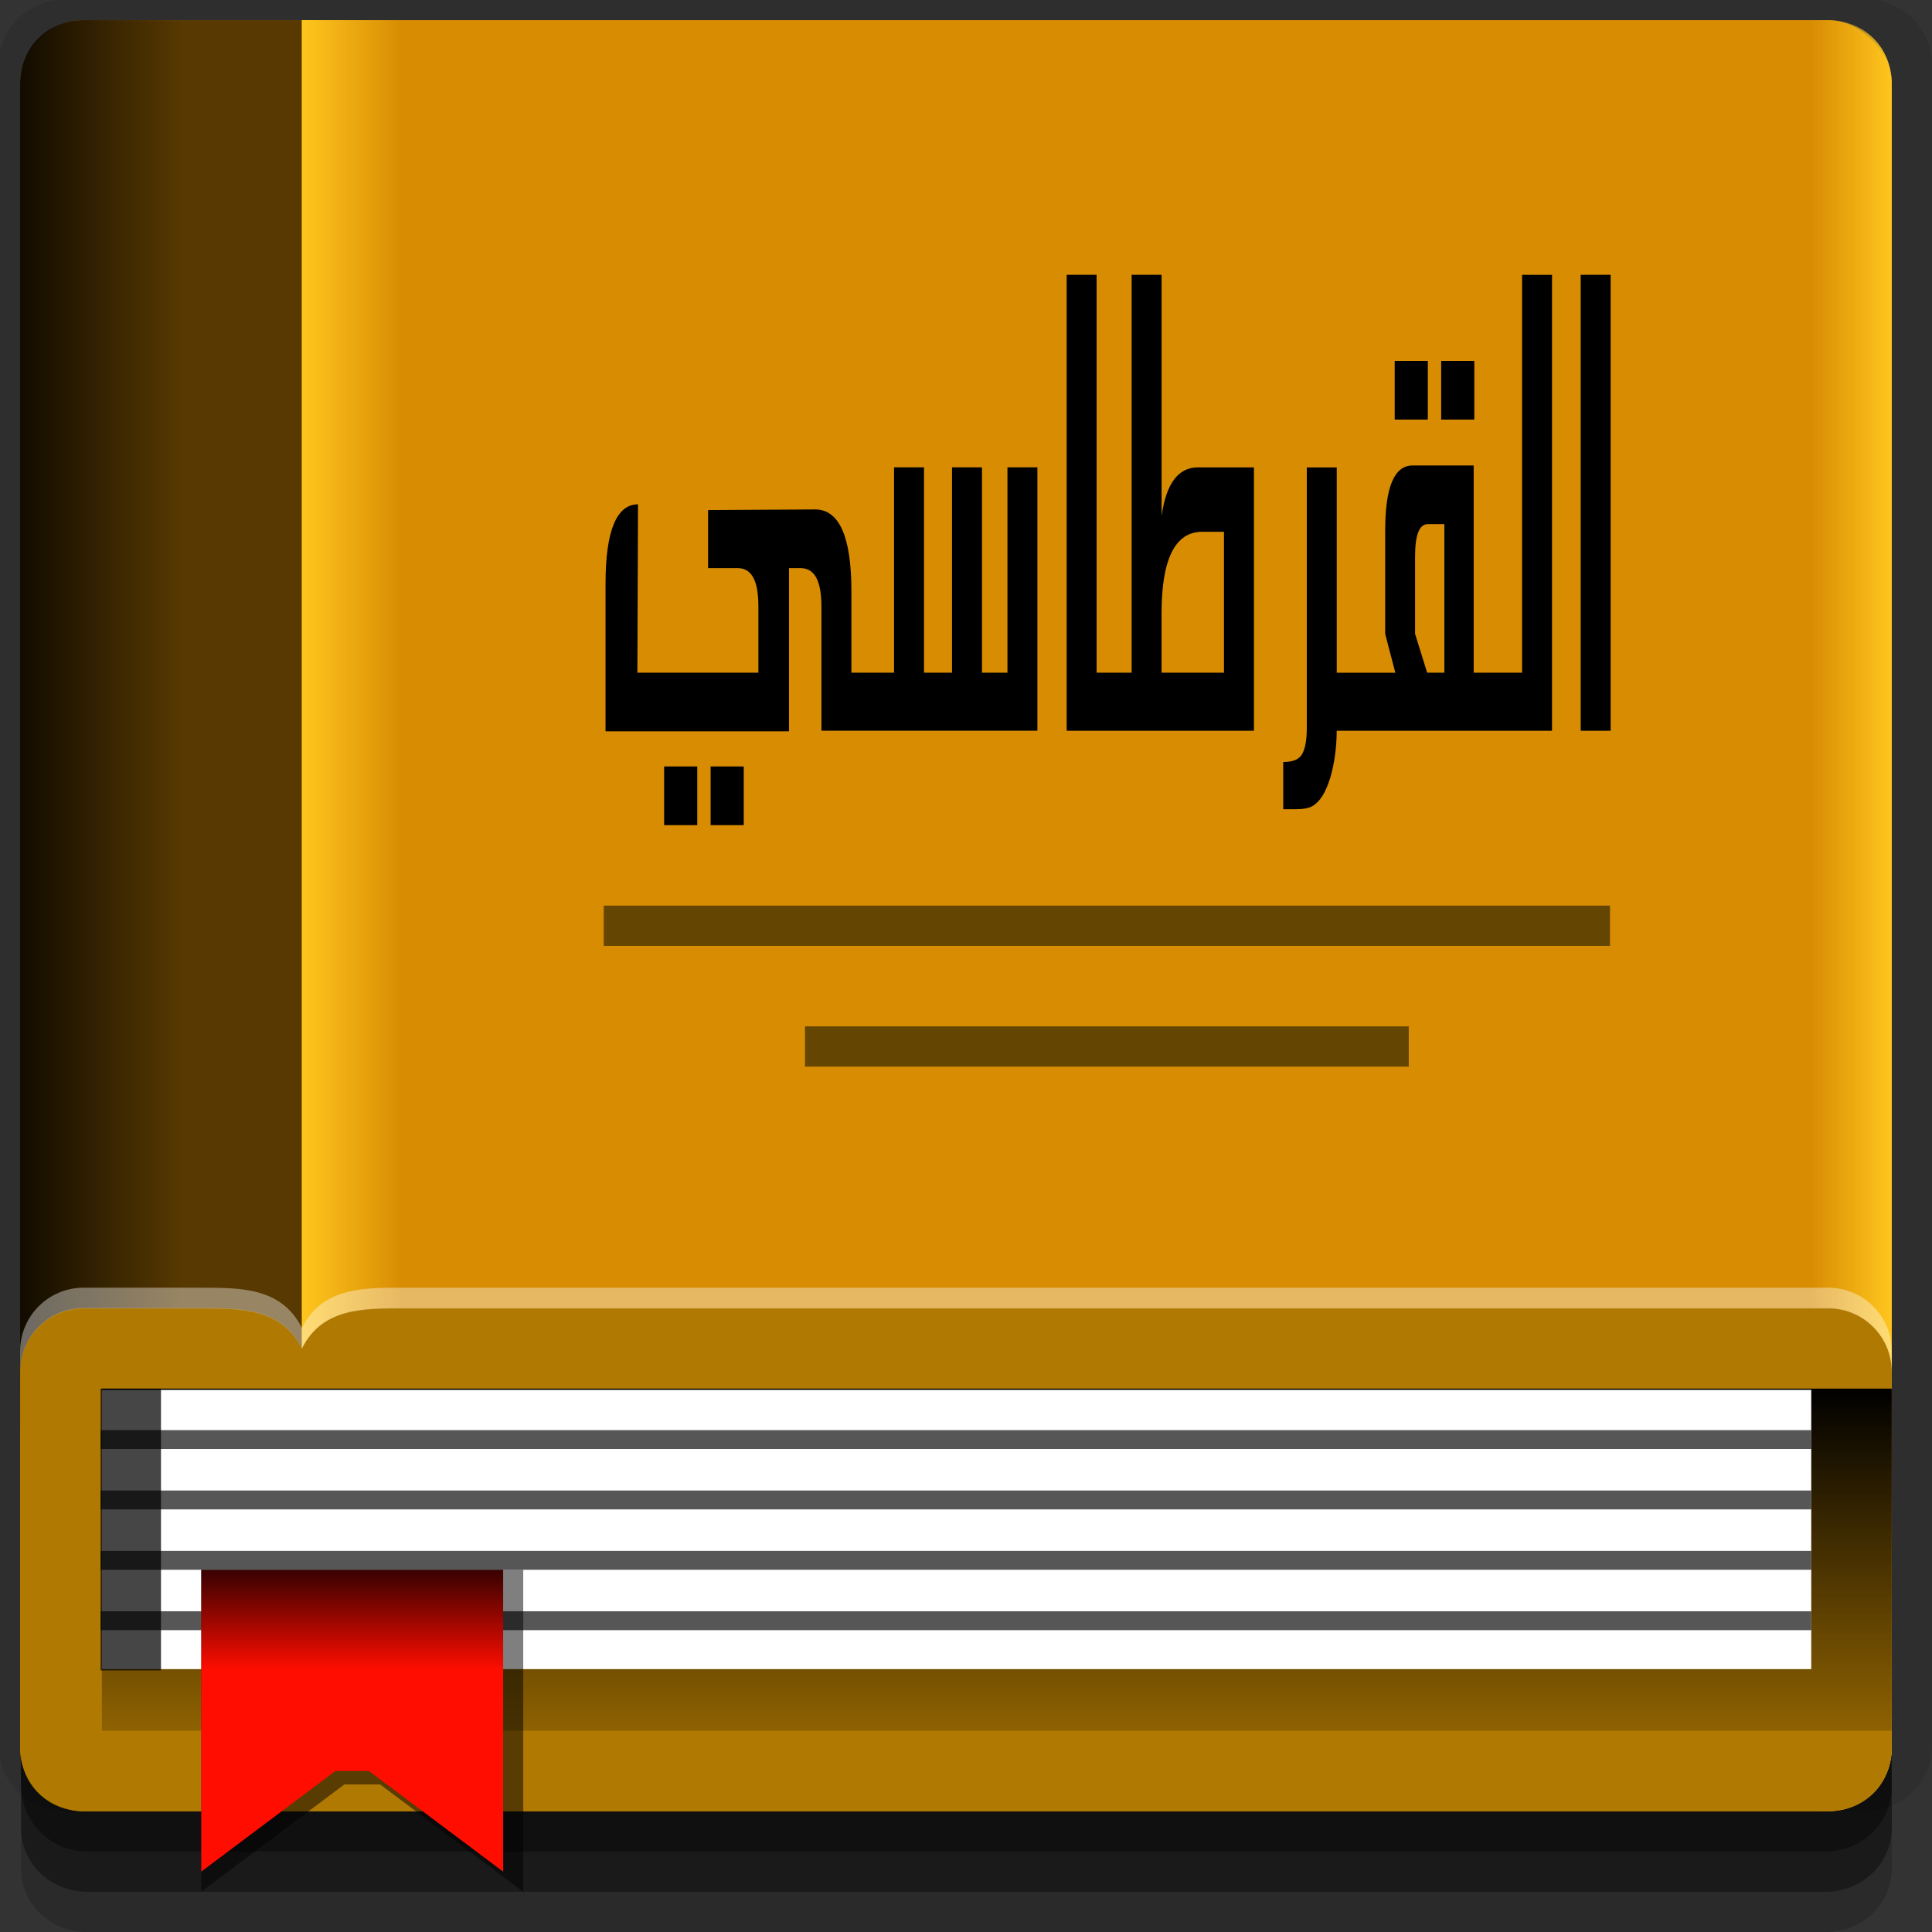 <?xml version="1.0" encoding="UTF-8" standalone="no"?>
<!-- Created with Inkscape (http://www.inkscape.org/) -->

<svg
   xmlns:dc="http://purl.org/dc/elements/1.1/"
   xmlns:cc="http://creativecommons.org/ns#"
   xmlns:rdf="http://www.w3.org/1999/02/22-rdf-syntax-ns#"
   xmlns:svg="http://www.w3.org/2000/svg"
   xmlns="http://www.w3.org/2000/svg"
   xmlns:xlink="http://www.w3.org/1999/xlink"
   xmlns:sodipodi="http://sodipodi.sourceforge.net/DTD/sodipodi-0.dtd"
   xmlns:inkscape="http://www.inkscape.org/namespaces/inkscape"
   width="96"
   height="96"
   id="svg2"
   version="1.1"
   inkscape:version="0.48.4 r9939"
   sodipodi:docname="elkirtasse.svg">
  <rect width="100%" height="100%" fill="#333333" stroke="none"/>
  <defs
     id="defs4">
    <linearGradient
       inkscape:collect="always"
       id="linearGradient3791">
      <stop
         style="stop-color:#ffc61e;stop-opacity:1;"
         offset="0"
         id="stop3793" />
      <stop
         style="stop-color:#ffc61e;stop-opacity:0;"
         offset="1"
         id="stop3796" />
    </linearGradient>
    <linearGradient
       inkscape:collect="always"
       id="linearGradient3793">
      <stop
         style="stop-color:#000000;stop-opacity:1;"
         offset="0"
         id="stop3795" />
      <stop
         style="stop-color:#000000;stop-opacity:0;"
         offset="1"
         id="stop3797" />
    </linearGradient>
    <linearGradient
       id="linearGradient3883">
      <stop
         style="stop-color:#360100;stop-opacity:1;"
         offset="0"
         id="stop3885" />
      <stop
         style="stop-color:#ff0d00;stop-opacity:1;"
         offset="1"
         id="stop3887" />
    </linearGradient>
    <linearGradient
       inkscape:collect="always"
       id="linearGradient3810">
      <stop
         style="stop-color:#000000;stop-opacity:1;"
         offset="0"
         id="stop3812" />
      <stop
         style="stop-color:#000000;stop-opacity:0;"
         offset="1"
         id="stop3814" />
    </linearGradient>
    <linearGradient
       inkscape:collect="always"
       xlink:href="#linearGradient3810"
       id="linearGradient3816"
       x1="-1"
       y1="36"
       x2="9"
       y2="36"
       gradientUnits="userSpaceOnUse" />
    <linearGradient
       inkscape:collect="always"
       xlink:href="#linearGradient3791"
       id="linearGradient3830"
       x1="15"
       y1="989.362"
       x2="20"
       y2="989.362"
       gradientUnits="userSpaceOnUse"
       gradientTransform="matrix(1,0,0,1.031,0,-29.917)" />
    <linearGradient
       inkscape:collect="always"
       xlink:href="#linearGradient3883"
       id="linearGradient3889"
       x1="17"
       y1="1034.362"
       x2="17"
       y2="1039.362"
       gradientUnits="userSpaceOnUse" />
    <linearGradient
       inkscape:collect="always"
       xlink:href="#linearGradient3793"
       id="linearGradient3799"
       x1="65"
       y1="1025.362"
       x2="65"
       y2="1046.362"
       gradientUnits="userSpaceOnUse" />
    <linearGradient
       inkscape:collect="always"
       xlink:href="#linearGradient3791"
       id="linearGradient3798"
       x1="94"
       y1="45"
       x2="90"
       y2="45"
       gradientUnits="userSpaceOnUse" />
  </defs>
  <sodipodi:namedview
     id="base"
     pagecolor="#ffffff"
     bordercolor="#666666"
     borderopacity="1.0"
     inkscape:pageopacity="0.0"
     inkscape:pageshadow="2"
     inkscape:zoom="15.207818"
     inkscape:cx="56.645506"
     inkscape:cy="50.214736"
     inkscape:document-units="px"
     inkscape:current-layer="layer1"
     showgrid="true"
     inkscape:snap-page="true"
     inkscape:snap-global="true"
     inkscape:snap-center="true"
     inkscape:snap-object-midpoints="false"
     showguides="true"
     inkscape:guide-bbox="true"
     inkscape:snap-bbox="true"
     inkscape:object-paths="true"
     inkscape:object-nodes="true"
     inkscape:window-width="1305"
     inkscape:window-height="744"
     inkscape:window-x="61"
     inkscape:window-y="24"
     inkscape:window-maximized="1"
     inkscape:snap-midpoints="false"
     inkscape:snap-grids="true"
     inkscape:snap-to-guides="false">
    <inkscape:grid
       type="xygrid"
       id="grid3002"
       empspacing="5"
       visible="true"
       enabled="true"
       snapvisiblegridlinesonly="true" />
  </sodipodi:namedview>
  <g
     inkscape:label="Layer 1"
     inkscape:groupmode="layer"
     id="layer1"
     transform="translate(0,-956.362)">
    <rect
       style="fill:#ffffff;fill-opacity:0;fill-rule:nonzero;stroke:none"
       id="rect3775"
       width="96"
       height="96"
       x="0"
       y="956.362"
       ry="0" />
    <path
       style="fill:#000000;fill-opacity:0.096;fill-rule:nonzero;stroke:none"
       d="m 3.353,956.307 c -1.884,0 -3.411,1.432 -3.411,3.198 l 0,83.659 c 0,1.766 1.527,3.198 3.411,3.198 l 89.236,0 c 1.884,0 3.411,-1.432 3.411,-3.198 l 0,-83.659 c 0,-1.766 -1.527,-3.198 -3.411,-3.198 z"
       id="rect3772"
       inkscape:connector-curvature="0"
       sodipodi:nodetypes="sssssssss" />
    <path
       style="fill:#000000;fill-opacity:0.187;fill-rule:nonzero;stroke:none"
       d="m 1.046,1041.807 0,7.422 c 0,1.739 1.462,3.134 3.285,3.134 l 86.384,0 c 1.823,0 3.285,-1.395 3.285,-3.134 l 0,-7.422 -92.954,0 z"
       id="rect3785"
       inkscape:connector-curvature="0" />
    <path
       style="fill:#000000;fill-opacity:0.384;fill-rule:nonzero;stroke:none"
       d="m 1.046,1041.807 0,5.381 c 0,1.762 1.462,3.175 3.285,3.175 l 86.384,0 c 1.823,0 3.285,-1.413 3.285,-3.175 l 0,-5.381 -92.954,0 z"
       id="rect3783"
       inkscape:connector-curvature="0" />
    <path
       style="fill:#000000;fill-opacity:0.384;fill-rule:nonzero;stroke:none"
       d="m 1,1042.362 0.046,2.746 c 0.03,1.806 1.462,3.254 3.285,3.254 l 86.384,0 c 1.823,0 3.285,-1.448 3.285,-3.254 l -0.046,-2.746 z"
       id="rect3781"
       inkscape:connector-curvature="0"
       sodipodi:nodetypes="csssscc" />
    <rect
       style="fill:#d88c02;fill-opacity:1;fill-rule:nonzero;stroke:none"
       id="rect2985-2"
       width="93"
       height="89"
       x="1"
       y="957.362"
       ry="3.151" />
    <path
       style="fill:#000000;fill-opacity:0.594;fill-rule:evenodd;stroke:none"
       d="M 15,1 4.156,1 C 3.283,1 2.476,1.337 1.906,1.906 1.337,2.476 1,3.283 1,4.156 l 0,64.906 14,0 z"
       id="path3801"
       transform="translate(0,956.362)"
       inkscape:connector-curvature="0"
       sodipodi:nodetypes="csssccc" />
    <path
       style="fill:url(#linearGradient3816);fill-opacity:1;fill-rule:evenodd;stroke:none"
       d="M 4.156,1 C 3.283,1 2.476,1.337 1.906,1.906 1.337,2.476 1,3.283 1,4.156 L 1,71 9,71 9,1 z"
       id="path3808"
       transform="translate(0,956.362)"
       inkscape:connector-curvature="0"
       sodipodi:nodetypes="ssscccs" />
    <rect
       style="fill:url(#linearGradient3830);fill-opacity:1.0;fill-rule:evenodd;stroke:none"
       id="rect3822"
       width="5"
       height="66"
       x="15"
       y="957.362" />
    <path
       style="fill:url(#linearGradient3798);fill-opacity:1;fill-rule:evenodd;stroke:none"
       d="M 90 90 L 90.844 90 C 91.717 90 92.524 89.663 93.094 89.094 C 93.663 88.524 94 87.717 94 86.844 L 94 4.156 C 94 3.283 93.663 2.476 93.094 1.906 C 92.524 1.337 91.717 1 90.844 1 L 90 1 L 90 90 z "
       id="rect3845"
       transform="translate(0,956.362)" />
    <path
       style="fill:#b07902;fill-opacity:1;fill-rule:nonzero;stroke:none"
       d="M 4.156,65 C 2.411,65 1,66.411 1,68.156 l 0,18.688 c 0,0.873 0.337,1.681 0.906,2.25 C 2.476,89.663 3.283,90 4.156,90 l 86.688,0 c 0.873,0 1.68,-0.337 2.25,-0.906 C 93.663,88.524 94,87.717 94,86.844 l 0,-18.688 C 94,66.411 92.589,65 90.844,65 L 20,65 c -2,0 -4,0 -5,2 -1,-2 -3,-2 -5,-2 z"
       transform="translate(0,956.362)"
       id="rect3779"
       inkscape:connector-curvature="0"
       sodipodi:nodetypes="ssscsscssscccs" />
    <path
       sodipodi:nodetypes="ccccc"
       inkscape:connector-curvature="0"
       id="path3818"
       d="m 5.062,1025.362 0,17 88.937,0 0,-17 z"
       style="fill:url(#linearGradient3799);fill-opacity:1;fill-rule:nonzero;stroke:none" />
    <path
       style="fill:#ffffff;fill-opacity:1;fill-rule:nonzero;stroke:none"
       d="m 5.062,1025.425 0,13.875 84.938,0 0,-13.875 z"
       id="path3789"
       inkscape:connector-curvature="0"
       sodipodi:nodetypes="ccccc" />
    <path
       sodipodi:nodetypes="ccccc"
       inkscape:connector-curvature="0"
       id="path3832"
       d="m 5,1027.425 0,0.938 85,0 0,-0.938 z"
       style="fill:#010101;fill-opacity:0.662;fill-rule:nonzero;stroke:none" />
    <path
       style="fill:#010101;fill-opacity:0.662;fill-rule:nonzero;stroke:none"
       d="m 5,1030.425 0,0.938 85,0 0,-0.938 z"
       id="path3834"
       inkscape:connector-curvature="0"
       sodipodi:nodetypes="ccccc" />
    <path
       sodipodi:nodetypes="ccccc"
       inkscape:connector-curvature="0"
       id="path3836"
       d="m 5,1033.425 0,0.938 85,0 0,-0.938 z"
       style="fill:#010101;fill-opacity:0.662;fill-rule:nonzero;stroke:none" />
    <path
       style="fill:#010101;fill-opacity:0.662;fill-rule:nonzero;stroke:none"
       d="m 5,1036.425 0,0.938 85,0 0,-0.938 z"
       id="path3838"
       inkscape:connector-curvature="0"
       sodipodi:nodetypes="ccccc" />
    <path
       sodipodi:nodetypes="ccccccc"
       inkscape:connector-curvature="0"
       id="path3881"
       d="m 10,1034.362 0,16 7.111,-5.333 1.778,0 7.111,5.333 0,-16 z"
       style="fill:#000000;fill-opacity:0.502;fill-rule:evenodd;stroke:none" />
    <path
       style="fill:url(#linearGradient3889);fill-opacity:1.0;fill-rule:evenodd;stroke:none"
       d="m 10,1034.362 0,15 6.667,-5 1.667,0 6.667,5 0,-15 z"
       id="rect3840"
       inkscape:connector-curvature="0"
       sodipodi:nodetypes="ccccccc" />
    <rect
       style="fill:#000000;fill-opacity:0.726;fill-rule:evenodd;stroke:none"
       id="rect3843"
       width="3"
       height="14"
       x="5"
       y="1025.362" />
    <path
       style="fill:#ffffff;fill-opacity:0.383;fill-rule:nonzero;stroke:none"
       d="M 4.156,1020.346 C 2.411,1020.346 1,1021.757 1,1023.503 l 0,1.031 c 0,-1.746 1.411,-3.156 3.156,-3.156 l 5.844,0 c 2,0 4,0 5,2 1,-2 3,-2 5,-2 l 70.844,0 c 1.746,0 3.156,1.411 3.156,3.156 l 0,-1.031 c 0,-1.746 -1.411,-3.156 -3.156,-3.156 l -70.844,0 c -2,0 -4,0 -5,2 -1,-2 -3,-2 -5,-2 l -5.844,0 z"
       id="path3802"
       inkscape:connector-curvature="0" />
    <path
       style="font-size:21.542px;font-style:normal;font-variant:normal;font-weight:normal;font-stretch:normal;text-align:end;line-height:125%;letter-spacing:0px;word-spacing:0px;text-anchor:end;fill:#000000;fill-opacity:1;stroke:none;font-family:Andale Mono;-inkscape-font-specification:Andale Mono"
       d="m 53.003,970.018 0,22.654 2.215,0 0.032,0 7.058,0 0,-13.086 -2.785,0 c -0.967,10e-6 -1.572,0.787 -1.804,2.408 l 0,-11.977 -1.488,0 0,19.771 -0.981,0 -0.032,0 -0.728,0 0,-19.771 -1.488,0 z m 22.629,0 0,19.771 -1.519,0 -0.886,0 0,-10.297 -3.038,0 c -0.922,2e-5 -1.361,1.098 -1.361,3.264 l 0,5.101 0.506,1.933 -1.994,0 -0.918,0 0,-10.202 -1.488,0 0,12.927 c -2e-6,0.58 -0.067,1.015 -0.222,1.299 -0.149,0.284 -0.469,0.412 -0.949,0.412 l 0,2.345 0.633,0 c 0.37,-10e-6 0.641,-0.052 0.823,-0.158 0.365,-0.213 0.665,-0.68 0.886,-1.426 0.199,-0.686 0.311,-1.461 0.316,-2.313 l 0.918,0 6.773,0 3.007,0 0,-22.654 -1.488,0 z m 2.912,0 0,22.654 1.488,0 0,-22.654 -1.488,0 z m -9.242,4.277 0,2.915 1.646,0 0,-2.915 -1.646,0 z m 2.31,0 0,2.915 1.646,0 0,-2.915 -1.646,0 z m -27.187,5.291 0,10.202 -1.582,0 -0.032,0 -0.506,0 0,-4.056 c -1.3e-5,-2.698 -0.6,-4.056 -1.804,-4.056 l -5.317,0.032 0,2.883 1.456,0 c 0.353,10e-6 0.614,0.144 0.791,0.475 0.177,0.32 0.253,0.807 0.253,1.457 l 0,3.264 -6.013,0 0.032,-8.365 c -1.066,1e-5 -1.614,1.325 -1.614,3.929 l 0,7.351 9.115,0 0,-8.111 0.57,0 c 0.707,10e-6 1.044,0.631 1.044,1.933 l 0,6.147 1.994,0 0.032,0 8.704,0 0,-13.086 -1.488,0 0,10.202 -1.266,0 0,-10.202 -1.488,0 0,10.202 -1.393,0 0,-10.202 -1.488,0 z m 26.522,2.82 0.823,0 0,7.383 -0.855,0 -0.601,-1.933 0,-3.834 c -3e-6,-1.077 0.208,-1.616 0.633,-1.616 z m -11.204,0.38 1.076,0 0,7.002 -3.102,0 0,-2.947 c -2e-6,-2.687 0.667,-4.056 2.026,-4.056 z M 33,994.447 l 0,2.915 1.646,0 0,-2.915 -1.646,0 z m 2.31,0 0,2.915 1.646,0 0,-2.915 -1.646,0 z"
       id="text3800"
       inkscape:connector-curvature="0" />
    <rect
       y="1001.362"
       x="30"
       height="2"
       width="50"
       id="rect3841"
       style="fill:#644501;fill-opacity:1;fill-rule:evenodd;stroke:none" />
    <rect
       style="fill:#644501;fill-opacity:1;fill-rule:evenodd;stroke:none"
       id="rect3844"
       width="30"
       height="2"
       x="40"
       y="1007.362" />
  </g>
</svg>
